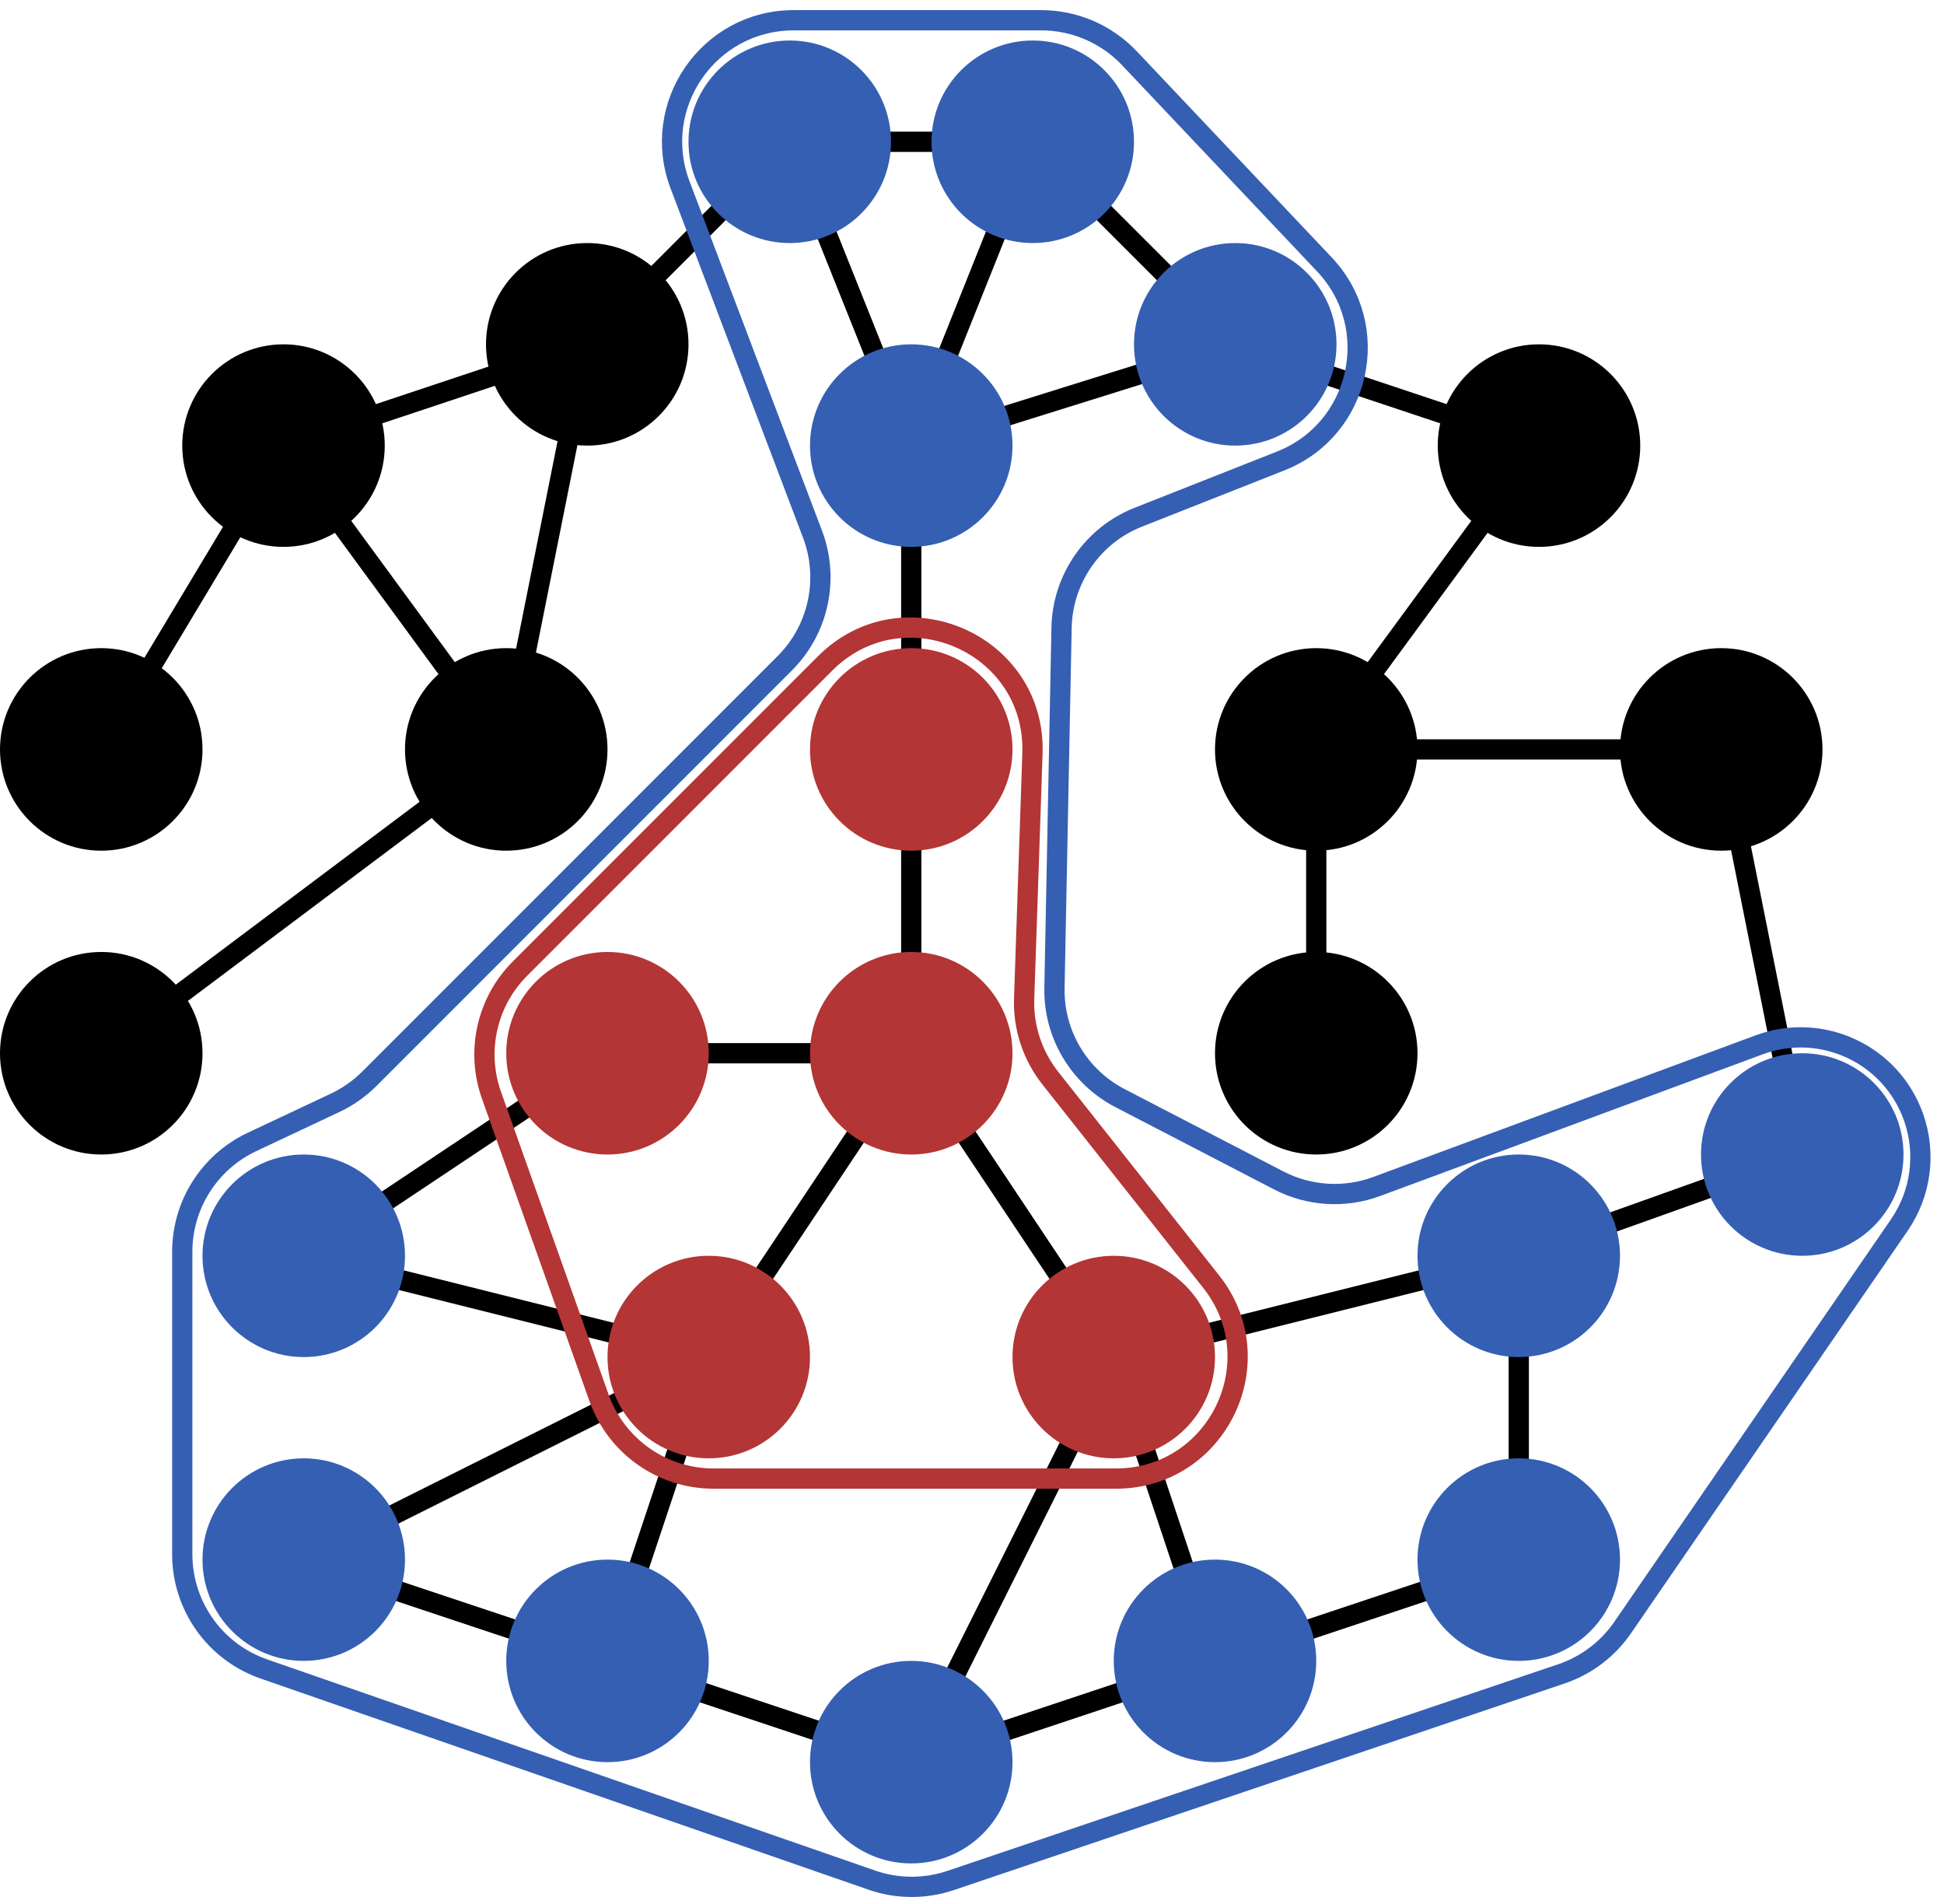<svg width="96" height="94" viewBox="0 0 96 94" fill="none" xmlns="http://www.w3.org/2000/svg">
<path d="M45 52L55 67M45 52L35 67M45 52L45 37L45 22M45 52L30 52L15 62L35 67M55 67L60 82M55 67L75 62M55 67L45 87M35 67L30 82M35 67L15 77L30 82M30 82L45 87M45 22L39 7M45 22L51 7M45 22L61 17M39 7L29 17M39 7L51 7M51 7L61 17M60 82L75 77L75 62M60 82L45 87M75 62L89 57L85 37L65 37M61 17L76 22L65 37M29 17L14 22M29 17L25 37M14 22L5 37M14 22L25 37M25 37L5 52M65 37L65 52" stroke="black"/>
<path d="M50 67C50 64.239 52.239 62 55 62C57.761 62 60 64.239 60 67C60 69.761 57.761 72 55 72C52.239 72 50 69.761 50 67Z" fill="#B33535"/>
<path d="M30 67C30 64.239 32.239 62 35 62C37.761 62 40 64.239 40 67C40 69.761 37.761 72 35 72C32.239 72 30 69.761 30 67Z" fill="#B33535"/>
<path d="M10 62C10 59.239 12.239 57 15 57C17.761 57 20 59.239 20 62C20 64.761 17.761 67 15 67C12.239 67 10 64.761 10 62Z" fill="#355FB3"/>
<path d="M25 82C25 79.239 27.239 77 30 77C32.761 77 35 79.239 35 82C35 84.761 32.761 87 30 87C27.239 87 25 84.761 25 82Z" fill="#355FB3"/>
<path d="M10 77C10 74.239 12.239 72 15 72C17.761 72 20 74.239 20 77C20 79.761 17.761 82 15 82C12.239 82 10 79.761 10 77Z" fill="#355FB3"/>
<path d="M70 77C70 74.239 72.239 72 75 72C77.761 72 80 74.239 80 77C80 79.761 77.761 82 75 82C72.239 82 70 79.761 70 77Z" fill="#355FB3"/>
<path d="M40 87C40 84.239 42.239 82 45 82C47.761 82 50 84.239 50 87C50 89.761 47.761 92 45 92C42.239 92 40 89.761 40 87Z" fill="#355FB3"/>
<path d="M84 57C84 54.239 86.239 52 89 52C91.761 52 94 54.239 94 57C94 59.761 91.761 62 89 62C86.239 62 84 59.761 84 57Z" fill="#355FB3"/>
<path d="M40 22C40 19.239 42.239 17 45 17C47.761 17 50 19.239 50 22C50 24.761 47.761 27 45 27C42.239 27 40 24.761 40 22Z" fill="#355FB3"/>
<path d="M34 7C34 4.239 36.239 2 39 2C41.761 2 44 4.239 44 7C44 9.761 41.761 12 39 12C36.239 12 34 9.761 34 7Z" fill="#355FB3"/>
<path d="M24 17C24 14.239 26.239 12 29 12C31.761 12 34 14.239 34 17C34 19.761 31.761 22 29 22C26.239 22 24 19.761 24 17Z" fill="black"/>
<path d="M9 22C9 19.239 11.239 17 14 17C16.761 17 19 19.239 19 22C19 24.761 16.761 27 14 27C11.239 27 9 24.761 9 22Z" fill="black"/>
<path d="M46 7C46 4.239 48.239 2 51 2C53.761 2 56 4.239 56 7C56 9.761 53.761 12 51 12C48.239 12 46 9.761 46 7Z" fill="#355FB3"/>
<path d="M56 17C56 14.239 58.239 12 61 12C63.761 12 66 14.239 66 17C66 19.761 63.761 22 61 22C58.239 22 56 19.761 56 17Z" fill="#355FB3"/>
<path d="M71 22C71 19.239 73.239 17 76 17C78.761 17 81 19.239 81 22C81 24.761 78.761 27 76 27C73.239 27 71 24.761 71 22Z" fill="black"/>
<path d="M55 82C55 79.239 57.239 77 60 77C62.761 77 65 79.239 65 82C65 84.761 62.761 87 60 87C57.239 87 55 84.761 55 82Z" fill="#355FB3"/>
<path d="M70 62C70 59.239 72.239 57 75 57C77.761 57 80 59.239 80 62C80 64.761 77.761 67 75 67C72.239 67 70 64.761 70 62Z" fill="#355FB3"/>
<path d="M40 37C40 34.239 42.239 32 45 32C47.761 32 50 34.239 50 37C50 39.761 47.761 42 45 42C42.239 42 40 39.761 40 37Z" fill="#B33535"/>
<path d="M20 37C20 34.239 22.239 32 25 32C27.761 32 30 34.239 30 37C30 39.761 27.761 42 25 42C22.239 42 20 39.761 20 37Z" fill="black"/>
<path d="M25 52C25 49.239 27.239 47 30 47C32.761 47 35 49.239 35 52C35 54.761 32.761 57 30 57C27.239 57 25 54.761 25 52Z" fill="#B33535"/>
<path d="M-2.18557e-07 37C-3.39263e-07 34.239 2.239 32 5 32C7.761 32 10 34.239 10 37C10 39.761 7.761 42 5 42C2.239 42 -9.78513e-08 39.761 -2.18557e-07 37Z" fill="black"/>
<path d="M-2.18557e-07 52C-3.39263e-07 49.239 2.239 47 5 47C7.761 47 10 49.239 10 52C10 54.761 7.761 57 5 57C2.239 57 -9.78513e-08 54.761 -2.18557e-07 52Z" fill="black"/>
<path d="M60 37C60 34.239 62.239 32 65 32C67.761 32 70 34.239 70 37C70 39.761 67.761 42 65 42C62.239 42 60 39.761 60 37Z" fill="black"/>
<path d="M60 52C60 49.239 62.239 47 65 47C67.761 47 70 49.239 70 52C70 54.761 67.761 57 65 57C62.239 57 60 54.761 60 52Z" fill="black"/>
<path d="M80 37C80 34.239 82.239 32 85 32C87.761 32 90 34.239 90 37C90 39.761 87.761 42 85 42C82.239 42 80 39.761 80 37Z" fill="black"/>
<path d="M40 52C40 49.239 42.239 47 45 47C47.761 47 50 49.239 50 52C50 54.761 47.761 57 45 57C42.239 57 40 54.761 40 52Z" fill="#B33535"/>
<path d="M25.681 47.819L40.745 32.755C44.595 28.905 51.169 31.759 50.985 37.2L50.575 49.301C50.526 50.721 50.984 52.111 51.865 53.226L59.813 63.279C62.924 67.213 60.122 73 55.107 73H35.235C32.696 73 30.432 71.402 29.581 69.01L24.27 54.072C23.494 51.89 24.043 49.457 25.681 47.819Z" stroke="#B33535"/>
<path d="M77.109 82.64L46.948 92.841C45.685 93.268 44.316 93.263 43.057 92.826L13.032 82.4C10.618 81.562 9 79.287 9 76.732V61.808C9 59.483 10.342 57.368 12.445 56.379L16.553 54.446C17.179 54.151 17.75 53.749 18.24 53.26L38.757 32.743C40.426 31.074 40.962 28.58 40.124 26.373L33.583 9.128C32.094 5.202 34.994 1 39.193 1H51.416C53.066 1 54.642 1.679 55.775 2.877L65.402 13.054C68.321 16.14 67.198 21.198 63.246 22.758L56.218 25.533C53.966 26.421 52.469 28.576 52.422 30.996L52.073 48.772C52.028 51.055 53.283 53.165 55.31 54.216L63.144 58.278C64.644 59.056 66.404 59.165 67.989 58.578L86.869 51.586C89.965 50.439 93.4 52.049 94.498 55.162C95.128 56.945 94.866 58.922 93.795 60.48L80.131 80.355C79.397 81.423 78.337 82.224 77.109 82.64Z" stroke="#355FB3"/>
</svg>

